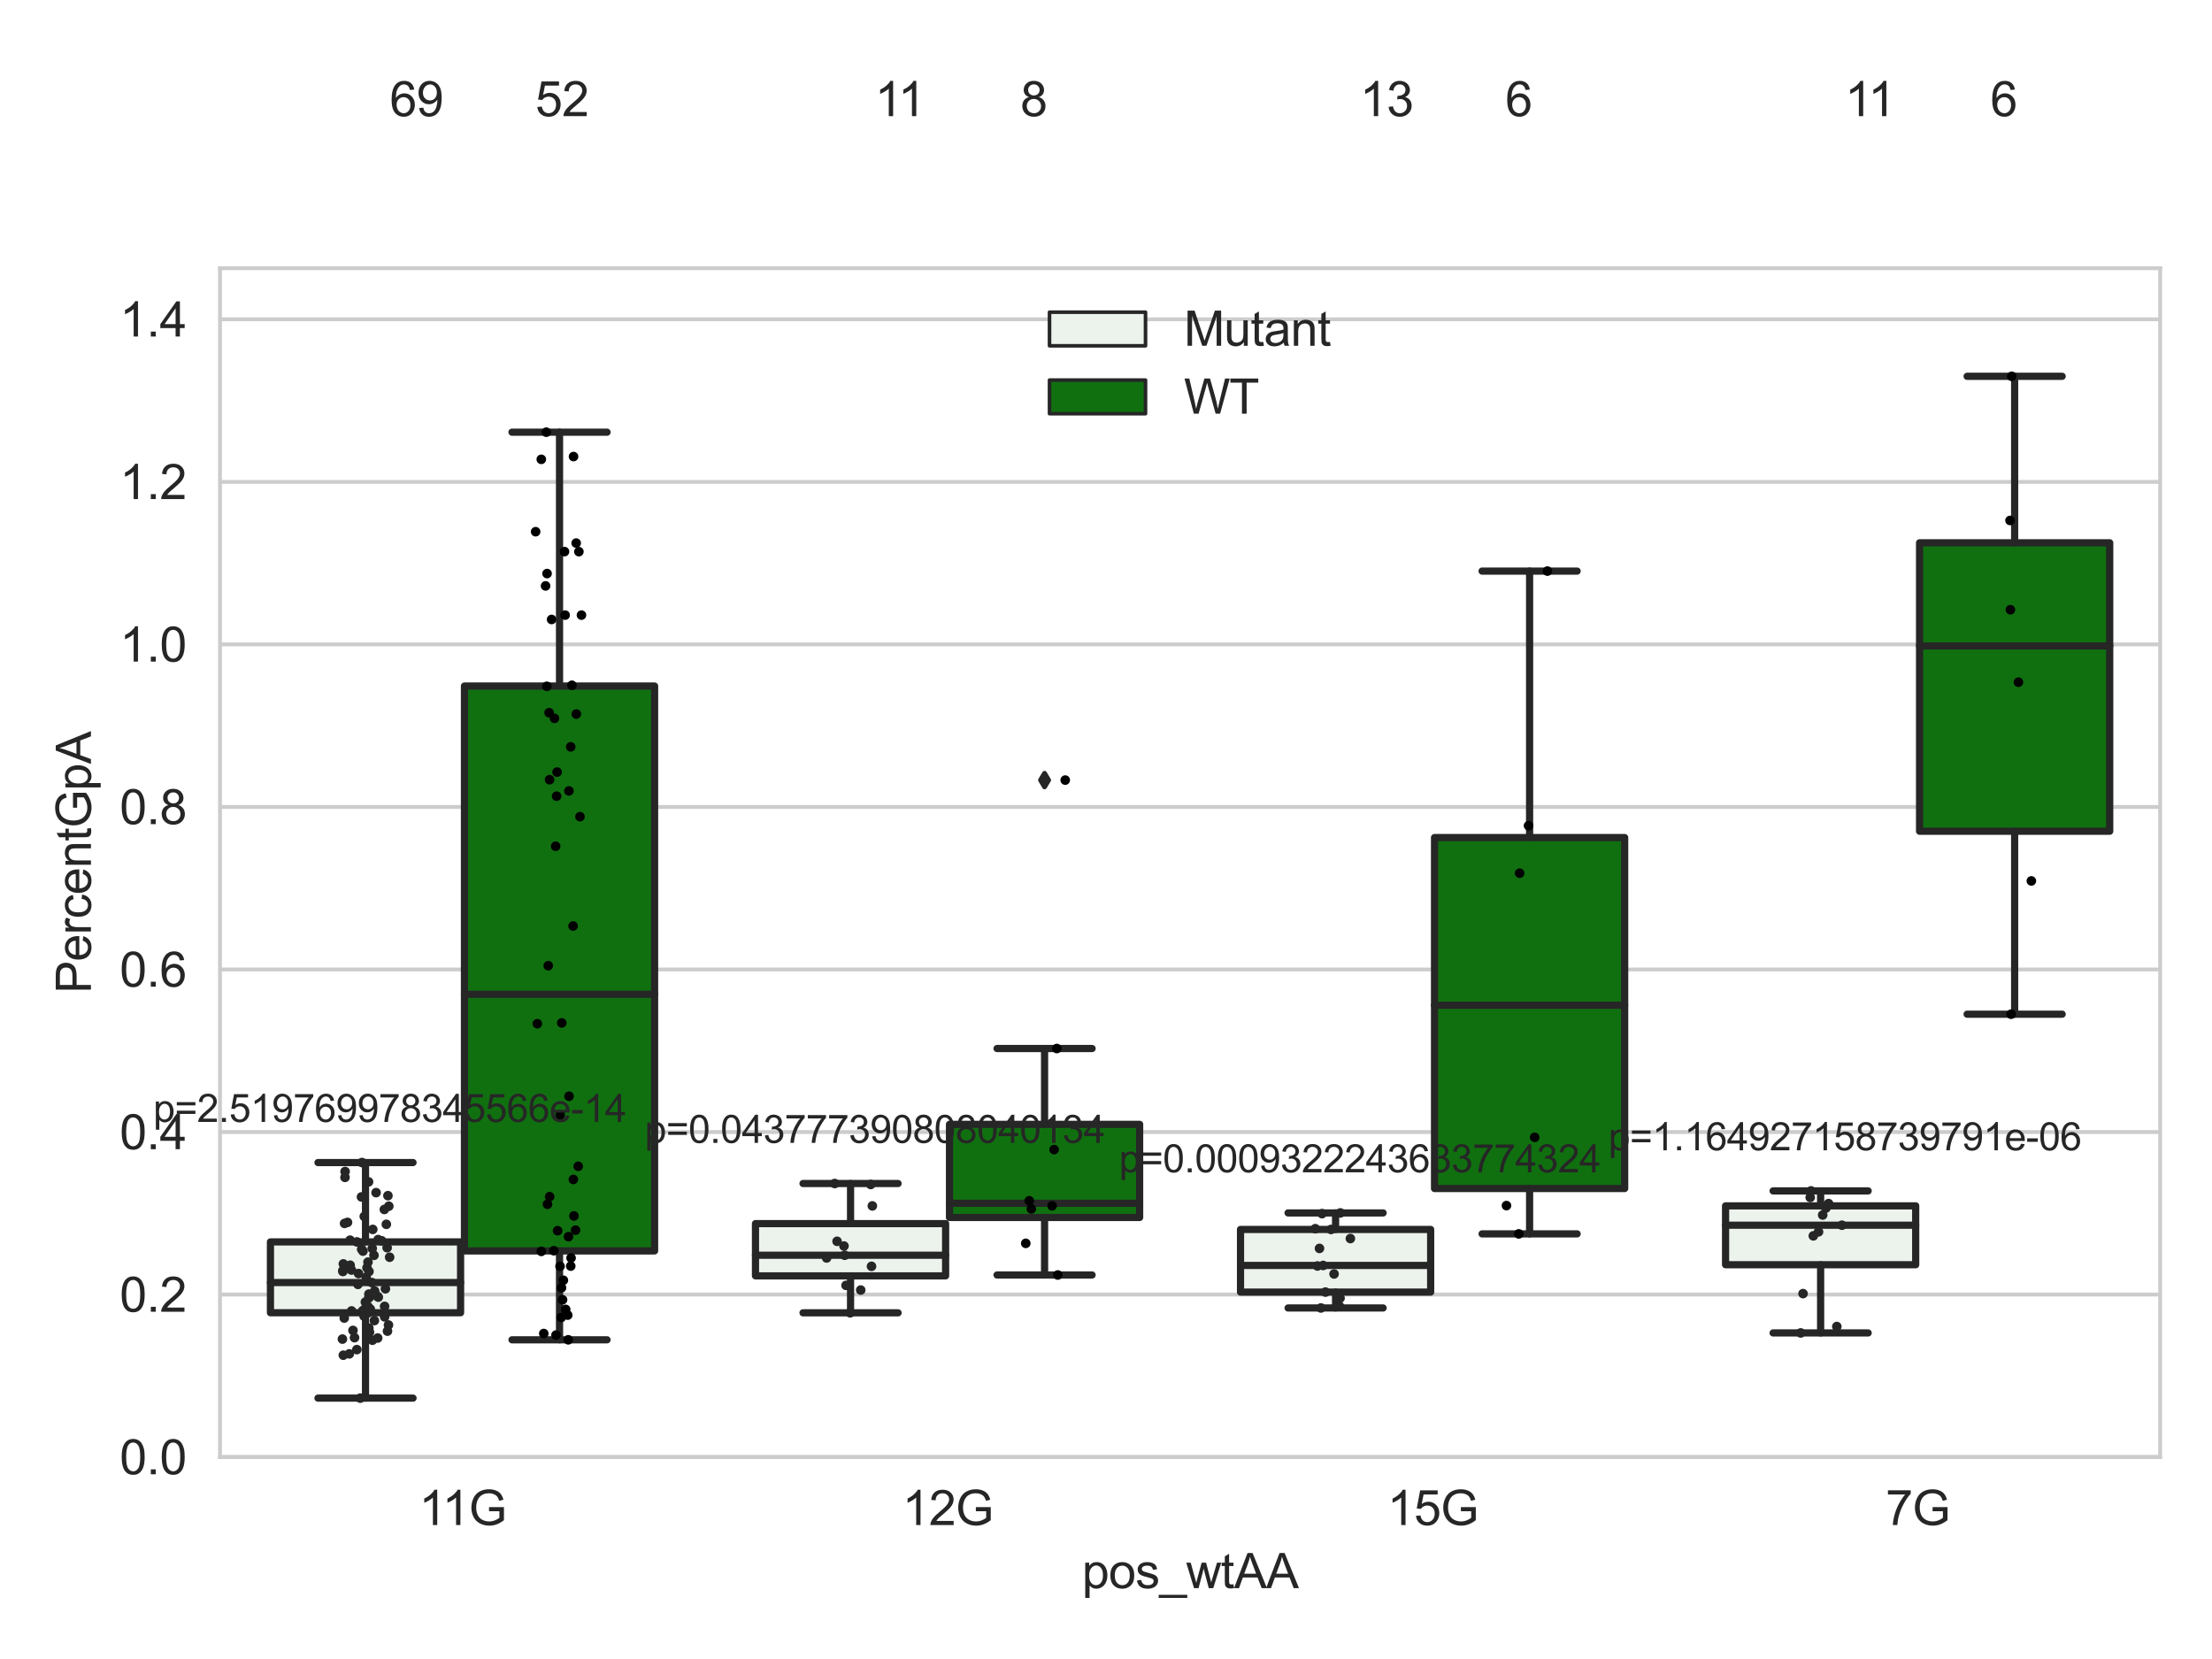 <?xml version="1.0" encoding="utf-8" standalone="no"?>
<!DOCTYPE svg PUBLIC "-//W3C//DTD SVG 1.1//EN"
  "http://www.w3.org/Graphics/SVG/1.1/DTD/svg11.dtd">
<svg xmlns:xlink="http://www.w3.org/1999/xlink" width="460.8pt" height="345.6pt" viewBox="0 0 460.8 345.6" xmlns="http://www.w3.org/2000/svg" version="1.1">
 <defs>
  <style type="text/css">*{stroke-linejoin: round; stroke-linecap: butt}</style>
 </defs>
 <g id="figure_1">
  <g id="patch_1">
   <path d="M 0 345.6 
L 460.8 345.6 
L 460.8 0 
L 0 0 
z
" style="fill: #ffffff"/>
  </g>
  <g id="axes_1">
   <g id="patch_2">
    <path d="M 45.83 303.539 
L 450 303.539 
L 450 55.877 
L 45.83 55.877 
z
" style="fill: #ffffff"/>
   </g>
   <g id="matplotlib.axis_1">
    <g id="xtick_1">
     <g id="text_1">
      <!-- 11G -->
      <g style="fill: #262626" transform="translate(87.27 317.697)scale(0.1 -0.1)">
       <defs>
        <path id="ArialMT-31" d="M 2384 0 
L 1822 0 
L 1822 3584 
Q 1619 3391 1289 3197 
Q 959 3003 697 2906 
L 697 3450 
Q 1169 3672 1522 3987 
Q 1875 4303 2022 4600 
L 2384 4600 
L 2384 0 
z
" transform="scale(0.016)"/>
        <path id="ArialMT-47" d="M 2638 1797 
L 2638 2334 
L 4578 2338 
L 4578 638 
Q 4131 281 3656 101 
Q 3181 -78 2681 -78 
Q 2006 -78 1454 211 
Q 903 500 622 1047 
Q 341 1594 341 2269 
Q 341 2938 620 3517 
Q 900 4097 1425 4378 
Q 1950 4659 2634 4659 
Q 3131 4659 3532 4498 
Q 3934 4338 4162 4050 
Q 4391 3763 4509 3300 
L 3963 3150 
Q 3859 3500 3706 3700 
Q 3553 3900 3268 4020 
Q 2984 4141 2638 4141 
Q 2222 4141 1919 4014 
Q 1616 3888 1430 3681 
Q 1244 3475 1141 3228 
Q 966 2803 966 2306 
Q 966 1694 1177 1281 
Q 1388 869 1791 669 
Q 2194 469 2647 469 
Q 3041 469 3416 620 
Q 3791 772 3984 944 
L 3984 1797 
L 2638 1797 
z
" transform="scale(0.016)"/>
       </defs>
       <use xlink:href="#ArialMT-31"/>
       <use xlink:href="#ArialMT-31" x="48.24"/>
       <use xlink:href="#ArialMT-47" x="103.855"/>
      </g>
     </g>
    </g>
    <g id="xtick_2">
     <g id="text_2">
      <!-- 12G -->
      <g style="fill: #262626" transform="translate(187.944 317.697)scale(0.1 -0.1)">
       <defs>
        <path id="ArialMT-32" d="M 3222 541 
L 3222 0 
L 194 0 
Q 188 203 259 391 
Q 375 700 629 1000 
Q 884 1300 1366 1694 
Q 2113 2306 2375 2664 
Q 2638 3022 2638 3341 
Q 2638 3675 2398 3904 
Q 2159 4134 1775 4134 
Q 1369 4134 1125 3890 
Q 881 3647 878 3216 
L 300 3275 
Q 359 3922 746 4261 
Q 1134 4600 1788 4600 
Q 2447 4600 2831 4234 
Q 3216 3869 3216 3328 
Q 3216 3053 3103 2787 
Q 2991 2522 2730 2228 
Q 2469 1934 1863 1422 
Q 1356 997 1212 845 
Q 1069 694 975 541 
L 3222 541 
z
" transform="scale(0.016)"/>
       </defs>
       <use xlink:href="#ArialMT-31"/>
       <use xlink:href="#ArialMT-32" x="55.615"/>
       <use xlink:href="#ArialMT-47" x="111.23"/>
      </g>
     </g>
    </g>
    <g id="xtick_3">
     <g id="text_3">
      <!-- 15G -->
      <g style="fill: #262626" transform="translate(288.986 317.697)scale(0.1 -0.1)">
       <defs>
        <path id="ArialMT-35" d="M 266 1200 
L 856 1250 
Q 922 819 1161 601 
Q 1400 384 1738 384 
Q 2144 384 2425 690 
Q 2706 997 2706 1503 
Q 2706 1984 2436 2262 
Q 2166 2541 1728 2541 
Q 1456 2541 1237 2417 
Q 1019 2294 894 2097 
L 366 2166 
L 809 4519 
L 3088 4519 
L 3088 3981 
L 1259 3981 
L 1013 2750 
Q 1425 3038 1878 3038 
Q 2478 3038 2890 2622 
Q 3303 2206 3303 1553 
Q 3303 931 2941 478 
Q 2500 -78 1738 -78 
Q 1113 -78 717 272 
Q 322 622 266 1200 
z
" transform="scale(0.016)"/>
       </defs>
       <use xlink:href="#ArialMT-31"/>
       <use xlink:href="#ArialMT-35" x="55.615"/>
       <use xlink:href="#ArialMT-47" x="111.23"/>
      </g>
     </g>
    </g>
    <g id="xtick_4">
     <g id="text_4">
      <!-- 7G -->
      <g style="fill: #262626" transform="translate(392.809 317.697)scale(0.1 -0.1)">
       <defs>
        <path id="ArialMT-37" d="M 303 3981 
L 303 4522 
L 3269 4522 
L 3269 4084 
Q 2831 3619 2401 2847 
Q 1972 2075 1738 1259 
Q 1569 684 1522 0 
L 944 0 
Q 953 541 1156 1306 
Q 1359 2072 1739 2783 
Q 2119 3494 2547 3981 
L 303 3981 
z
" transform="scale(0.016)"/>
       </defs>
       <use xlink:href="#ArialMT-37"/>
       <use xlink:href="#ArialMT-47" x="55.615"/>
      </g>
     </g>
    </g>
    <g id="text_5">
     <!-- pos_wtAA -->
     <g style="fill: #262626" transform="translate(225.403 330.842)scale(0.1 -0.1)">
      <defs>
       <path id="ArialMT-70" d="M 422 -1272 
L 422 3319 
L 934 3319 
L 934 2888 
Q 1116 3141 1344 3267 
Q 1572 3394 1897 3394 
Q 2322 3394 2647 3175 
Q 2972 2956 3137 2557 
Q 3303 2159 3303 1684 
Q 3303 1175 3120 767 
Q 2938 359 2589 142 
Q 2241 -75 1856 -75 
Q 1575 -75 1351 44 
Q 1128 163 984 344 
L 984 -1272 
L 422 -1272 
z
M 931 1641 
Q 931 1000 1190 694 
Q 1450 388 1819 388 
Q 2194 388 2461 705 
Q 2728 1022 2728 1688 
Q 2728 2322 2467 2637 
Q 2206 2953 1844 2953 
Q 1484 2953 1207 2617 
Q 931 2281 931 1641 
z
" transform="scale(0.016)"/>
       <path id="ArialMT-6f" d="M 213 1659 
Q 213 2581 725 3025 
Q 1153 3394 1769 3394 
Q 2453 3394 2887 2945 
Q 3322 2497 3322 1706 
Q 3322 1066 3130 698 
Q 2938 331 2570 128 
Q 2203 -75 1769 -75 
Q 1072 -75 642 372 
Q 213 819 213 1659 
z
M 791 1659 
Q 791 1022 1069 705 
Q 1347 388 1769 388 
Q 2188 388 2466 706 
Q 2744 1025 2744 1678 
Q 2744 2294 2464 2611 
Q 2184 2928 1769 2928 
Q 1347 2928 1069 2612 
Q 791 2297 791 1659 
z
" transform="scale(0.016)"/>
       <path id="ArialMT-73" d="M 197 991 
L 753 1078 
Q 800 744 1014 566 
Q 1228 388 1613 388 
Q 2000 388 2187 545 
Q 2375 703 2375 916 
Q 2375 1106 2209 1216 
Q 2094 1291 1634 1406 
Q 1016 1563 777 1677 
Q 538 1791 414 1992 
Q 291 2194 291 2438 
Q 291 2659 392 2848 
Q 494 3038 669 3163 
Q 800 3259 1026 3326 
Q 1253 3394 1513 3394 
Q 1903 3394 2198 3281 
Q 2494 3169 2634 2976 
Q 2775 2784 2828 2463 
L 2278 2388 
Q 2241 2644 2061 2787 
Q 1881 2931 1553 2931 
Q 1166 2931 1000 2803 
Q 834 2675 834 2503 
Q 834 2394 903 2306 
Q 972 2216 1119 2156 
Q 1203 2125 1616 2013 
Q 2213 1853 2448 1751 
Q 2684 1650 2818 1456 
Q 2953 1263 2953 975 
Q 2953 694 2789 445 
Q 2625 197 2315 61 
Q 2006 -75 1616 -75 
Q 969 -75 630 194 
Q 291 463 197 991 
z
" transform="scale(0.016)"/>
       <path id="ArialMT-5f" d="M -97 -1272 
L -97 -866 
L 3631 -866 
L 3631 -1272 
L -97 -1272 
z
" transform="scale(0.016)"/>
       <path id="ArialMT-77" d="M 1034 0 
L 19 3319 
L 600 3319 
L 1128 1403 
L 1325 691 
Q 1338 744 1497 1375 
L 2025 3319 
L 2603 3319 
L 3100 1394 
L 3266 759 
L 3456 1400 
L 4025 3319 
L 4572 3319 
L 3534 0 
L 2950 0 
L 2422 1988 
L 2294 2553 
L 1622 0 
L 1034 0 
z
" transform="scale(0.016)"/>
       <path id="ArialMT-74" d="M 1650 503 
L 1731 6 
Q 1494 -44 1306 -44 
Q 1000 -44 831 53 
Q 663 150 594 308 
Q 525 466 525 972 
L 525 2881 
L 113 2881 
L 113 3319 
L 525 3319 
L 525 4141 
L 1084 4478 
L 1084 3319 
L 1650 3319 
L 1650 2881 
L 1084 2881 
L 1084 941 
Q 1084 700 1114 631 
Q 1144 563 1211 522 
Q 1278 481 1403 481 
Q 1497 481 1650 503 
z
" transform="scale(0.016)"/>
       <path id="ArialMT-41" d="M -9 0 
L 1750 4581 
L 2403 4581 
L 4278 0 
L 3588 0 
L 3053 1388 
L 1138 1388 
L 634 0 
L -9 0 
z
M 1313 1881 
L 2866 1881 
L 2388 3150 
Q 2169 3728 2063 4100 
Q 1975 3659 1816 3225 
L 1313 1881 
z
" transform="scale(0.016)"/>
      </defs>
      <use xlink:href="#ArialMT-70"/>
      <use xlink:href="#ArialMT-6f" x="55.615"/>
      <use xlink:href="#ArialMT-73" x="111.23"/>
      <use xlink:href="#ArialMT-5f" x="161.23"/>
      <use xlink:href="#ArialMT-77" x="216.846"/>
      <use xlink:href="#ArialMT-74" x="289.062"/>
      <use xlink:href="#ArialMT-41" x="316.846"/>
      <use xlink:href="#ArialMT-41" x="383.545"/>
     </g>
    </g>
   </g>
   <g id="matplotlib.axis_2">
    <g id="ytick_1">
     <g id="line2d_1">
      <path d="M 45.83 303.539 
L 450 303.539 
" clip-path="url(#p58b2f04eb8)" style="fill: none; stroke: #cccccc; stroke-width: 0.8; stroke-linecap: round"/>
     </g>
     <g id="text_6">
      <!-- 0.0 -->
      <g style="fill: #262626" transform="translate(24.93 307.118)scale(0.1 -0.1)">
       <defs>
        <path id="ArialMT-30" d="M 266 2259 
Q 266 3072 433 3567 
Q 600 4063 929 4331 
Q 1259 4600 1759 4600 
Q 2128 4600 2406 4451 
Q 2684 4303 2865 4023 
Q 3047 3744 3150 3342 
Q 3253 2941 3253 2259 
Q 3253 1453 3087 958 
Q 2922 463 2592 192 
Q 2263 -78 1759 -78 
Q 1097 -78 719 397 
Q 266 969 266 2259 
z
M 844 2259 
Q 844 1131 1108 757 
Q 1372 384 1759 384 
Q 2147 384 2411 759 
Q 2675 1134 2675 2259 
Q 2675 3391 2411 3762 
Q 2147 4134 1753 4134 
Q 1366 4134 1134 3806 
Q 844 3388 844 2259 
z
" transform="scale(0.016)"/>
        <path id="ArialMT-2e" d="M 581 0 
L 581 641 
L 1222 641 
L 1222 0 
L 581 0 
z
" transform="scale(0.016)"/>
       </defs>
       <use xlink:href="#ArialMT-30"/>
       <use xlink:href="#ArialMT-2e" x="55.615"/>
       <use xlink:href="#ArialMT-30" x="83.398"/>
      </g>
     </g>
    </g>
    <g id="ytick_2">
     <g id="line2d_2">
      <path d="M 45.83 269.68 
L 450 269.68 
" clip-path="url(#p58b2f04eb8)" style="fill: none; stroke: #cccccc; stroke-width: 0.8; stroke-linecap: round"/>
     </g>
     <g id="text_7">
      <!-- 0.2 -->
      <g style="fill: #262626" transform="translate(24.93 273.259)scale(0.1 -0.1)">
       <use xlink:href="#ArialMT-30"/>
       <use xlink:href="#ArialMT-2e" x="55.615"/>
       <use xlink:href="#ArialMT-32" x="83.398"/>
      </g>
     </g>
    </g>
    <g id="ytick_3">
     <g id="line2d_3">
      <path d="M 45.83 235.82 
L 450 235.82 
" clip-path="url(#p58b2f04eb8)" style="fill: none; stroke: #cccccc; stroke-width: 0.8; stroke-linecap: round"/>
     </g>
     <g id="text_8">
      <!-- 0.4 -->
      <g style="fill: #262626" transform="translate(24.93 239.399)scale(0.1 -0.1)">
       <defs>
        <path id="ArialMT-34" d="M 2069 0 
L 2069 1097 
L 81 1097 
L 81 1613 
L 2172 4581 
L 2631 4581 
L 2631 1613 
L 3250 1613 
L 3250 1097 
L 2631 1097 
L 2631 0 
L 2069 0 
z
M 2069 1613 
L 2069 3678 
L 634 1613 
L 2069 1613 
z
" transform="scale(0.016)"/>
       </defs>
       <use xlink:href="#ArialMT-30"/>
       <use xlink:href="#ArialMT-2e" x="55.615"/>
       <use xlink:href="#ArialMT-34" x="83.398"/>
      </g>
     </g>
    </g>
    <g id="ytick_4">
     <g id="line2d_4">
      <path d="M 45.83 201.961 
L 450 201.961 
" clip-path="url(#p58b2f04eb8)" style="fill: none; stroke: #cccccc; stroke-width: 0.8; stroke-linecap: round"/>
     </g>
     <g id="text_9">
      <!-- 0.6 -->
      <g style="fill: #262626" transform="translate(24.93 205.54)scale(0.1 -0.1)">
       <defs>
        <path id="ArialMT-36" d="M 3184 3459 
L 2625 3416 
Q 2550 3747 2413 3897 
Q 2184 4138 1850 4138 
Q 1581 4138 1378 3988 
Q 1113 3794 959 3422 
Q 806 3050 800 2363 
Q 1003 2672 1297 2822 
Q 1591 2972 1913 2972 
Q 2475 2972 2870 2558 
Q 3266 2144 3266 1488 
Q 3266 1056 3080 686 
Q 2894 316 2569 119 
Q 2244 -78 1831 -78 
Q 1128 -78 684 439 
Q 241 956 241 2144 
Q 241 3472 731 4075 
Q 1159 4600 1884 4600 
Q 2425 4600 2770 4297 
Q 3116 3994 3184 3459 
z
M 888 1484 
Q 888 1194 1011 928 
Q 1134 663 1356 523 
Q 1578 384 1822 384 
Q 2178 384 2434 671 
Q 2691 959 2691 1453 
Q 2691 1928 2437 2201 
Q 2184 2475 1800 2475 
Q 1419 2475 1153 2201 
Q 888 1928 888 1484 
z
" transform="scale(0.016)"/>
       </defs>
       <use xlink:href="#ArialMT-30"/>
       <use xlink:href="#ArialMT-2e" x="55.615"/>
       <use xlink:href="#ArialMT-36" x="83.398"/>
      </g>
     </g>
    </g>
    <g id="ytick_5">
     <g id="line2d_5">
      <path d="M 45.83 168.102 
L 450 168.102 
" clip-path="url(#p58b2f04eb8)" style="fill: none; stroke: #cccccc; stroke-width: 0.8; stroke-linecap: round"/>
     </g>
     <g id="text_10">
      <!-- 0.8 -->
      <g style="fill: #262626" transform="translate(24.93 171.681)scale(0.1 -0.1)">
       <defs>
        <path id="ArialMT-38" d="M 1131 2484 
Q 781 2613 612 2850 
Q 444 3088 444 3419 
Q 444 3919 803 4259 
Q 1163 4600 1759 4600 
Q 2359 4600 2725 4251 
Q 3091 3903 3091 3403 
Q 3091 3084 2923 2848 
Q 2756 2613 2416 2484 
Q 2838 2347 3058 2040 
Q 3278 1734 3278 1309 
Q 3278 722 2862 322 
Q 2447 -78 1769 -78 
Q 1091 -78 675 323 
Q 259 725 259 1325 
Q 259 1772 486 2073 
Q 713 2375 1131 2484 
z
M 1019 3438 
Q 1019 3113 1228 2906 
Q 1438 2700 1772 2700 
Q 2097 2700 2305 2904 
Q 2513 3109 2513 3406 
Q 2513 3716 2298 3927 
Q 2084 4138 1766 4138 
Q 1444 4138 1231 3931 
Q 1019 3725 1019 3438 
z
M 838 1322 
Q 838 1081 952 856 
Q 1066 631 1291 507 
Q 1516 384 1775 384 
Q 2178 384 2440 643 
Q 2703 903 2703 1303 
Q 2703 1709 2433 1975 
Q 2163 2241 1756 2241 
Q 1359 2241 1098 1978 
Q 838 1716 838 1322 
z
" transform="scale(0.016)"/>
       </defs>
       <use xlink:href="#ArialMT-30"/>
       <use xlink:href="#ArialMT-2e" x="55.615"/>
       <use xlink:href="#ArialMT-38" x="83.398"/>
      </g>
     </g>
    </g>
    <g id="ytick_6">
     <g id="line2d_6">
      <path d="M 45.83 134.243 
L 450 134.243 
" clip-path="url(#p58b2f04eb8)" style="fill: none; stroke: #cccccc; stroke-width: 0.8; stroke-linecap: round"/>
     </g>
     <g id="text_11">
      <!-- 1.0 -->
      <g style="fill: #262626" transform="translate(24.93 137.822)scale(0.1 -0.1)">
       <use xlink:href="#ArialMT-31"/>
       <use xlink:href="#ArialMT-2e" x="55.615"/>
       <use xlink:href="#ArialMT-30" x="83.398"/>
      </g>
     </g>
    </g>
    <g id="ytick_7">
     <g id="line2d_7">
      <path d="M 45.83 100.384 
L 450 100.384 
" clip-path="url(#p58b2f04eb8)" style="fill: none; stroke: #cccccc; stroke-width: 0.8; stroke-linecap: round"/>
     </g>
     <g id="text_12">
      <!-- 1.2 -->
      <g style="fill: #262626" transform="translate(24.93 103.963)scale(0.1 -0.1)">
       <use xlink:href="#ArialMT-31"/>
       <use xlink:href="#ArialMT-2e" x="55.615"/>
       <use xlink:href="#ArialMT-32" x="83.398"/>
      </g>
     </g>
    </g>
    <g id="ytick_8">
     <g id="line2d_8">
      <path d="M 45.83 66.525 
L 450 66.525 
" clip-path="url(#p58b2f04eb8)" style="fill: none; stroke: #cccccc; stroke-width: 0.8; stroke-linecap: round"/>
     </g>
     <g id="text_13">
      <!-- 1.4 -->
      <g style="fill: #262626" transform="translate(24.93 70.104)scale(0.1 -0.1)">
       <use xlink:href="#ArialMT-31"/>
       <use xlink:href="#ArialMT-2e" x="55.615"/>
       <use xlink:href="#ArialMT-34" x="83.398"/>
      </g>
     </g>
    </g>
    <g id="text_14">
     <!-- PercentGpA -->
     <g style="fill: #262626" transform="translate(18.942 206.943)rotate(-90)scale(0.1 -0.1)">
      <defs>
       <path id="ArialMT-50" d="M 494 0 
L 494 4581 
L 2222 4581 
Q 2678 4581 2919 4538 
Q 3256 4481 3484 4323 
Q 3713 4166 3852 3881 
Q 3991 3597 3991 3256 
Q 3991 2672 3619 2267 
Q 3247 1863 2275 1863 
L 1100 1863 
L 1100 0 
L 494 0 
z
M 1100 2403 
L 2284 2403 
Q 2872 2403 3119 2622 
Q 3366 2841 3366 3238 
Q 3366 3525 3220 3729 
Q 3075 3934 2838 4000 
Q 2684 4041 2272 4041 
L 1100 4041 
L 1100 2403 
z
" transform="scale(0.016)"/>
       <path id="ArialMT-65" d="M 2694 1069 
L 3275 997 
Q 3138 488 2766 206 
Q 2394 -75 1816 -75 
Q 1088 -75 661 373 
Q 234 822 234 1631 
Q 234 2469 665 2931 
Q 1097 3394 1784 3394 
Q 2450 3394 2872 2941 
Q 3294 2488 3294 1666 
Q 3294 1616 3291 1516 
L 816 1516 
Q 847 969 1125 678 
Q 1403 388 1819 388 
Q 2128 388 2347 550 
Q 2566 713 2694 1069 
z
M 847 1978 
L 2700 1978 
Q 2663 2397 2488 2606 
Q 2219 2931 1791 2931 
Q 1403 2931 1139 2672 
Q 875 2413 847 1978 
z
" transform="scale(0.016)"/>
       <path id="ArialMT-72" d="M 416 0 
L 416 3319 
L 922 3319 
L 922 2816 
Q 1116 3169 1280 3281 
Q 1444 3394 1641 3394 
Q 1925 3394 2219 3213 
L 2025 2691 
Q 1819 2813 1613 2813 
Q 1428 2813 1281 2702 
Q 1134 2591 1072 2394 
Q 978 2094 978 1738 
L 978 0 
L 416 0 
z
" transform="scale(0.016)"/>
       <path id="ArialMT-63" d="M 2588 1216 
L 3141 1144 
Q 3050 572 2676 248 
Q 2303 -75 1759 -75 
Q 1078 -75 664 370 
Q 250 816 250 1647 
Q 250 2184 428 2587 
Q 606 2991 970 3192 
Q 1334 3394 1763 3394 
Q 2303 3394 2647 3120 
Q 2991 2847 3088 2344 
L 2541 2259 
Q 2463 2594 2264 2762 
Q 2066 2931 1784 2931 
Q 1359 2931 1093 2626 
Q 828 2322 828 1663 
Q 828 994 1084 691 
Q 1341 388 1753 388 
Q 2084 388 2306 591 
Q 2528 794 2588 1216 
z
" transform="scale(0.016)"/>
       <path id="ArialMT-6e" d="M 422 0 
L 422 3319 
L 928 3319 
L 928 2847 
Q 1294 3394 1984 3394 
Q 2284 3394 2536 3286 
Q 2788 3178 2913 3003 
Q 3038 2828 3088 2588 
Q 3119 2431 3119 2041 
L 3119 0 
L 2556 0 
L 2556 2019 
Q 2556 2363 2490 2533 
Q 2425 2703 2258 2804 
Q 2091 2906 1866 2906 
Q 1506 2906 1245 2678 
Q 984 2450 984 1813 
L 984 0 
L 422 0 
z
" transform="scale(0.016)"/>
      </defs>
      <use xlink:href="#ArialMT-50"/>
      <use xlink:href="#ArialMT-65" x="66.699"/>
      <use xlink:href="#ArialMT-72" x="122.314"/>
      <use xlink:href="#ArialMT-63" x="155.615"/>
      <use xlink:href="#ArialMT-65" x="205.615"/>
      <use xlink:href="#ArialMT-6e" x="261.23"/>
      <use xlink:href="#ArialMT-74" x="316.846"/>
      <use xlink:href="#ArialMT-47" x="344.629"/>
      <use xlink:href="#ArialMT-70" x="422.412"/>
      <use xlink:href="#ArialMT-41" x="478.027"/>
     </g>
    </g>
   </g>
   <g id="patch_3">
    <path d="M 56.338 273.469 
L 95.947 273.469 
L 95.947 258.713 
L 56.338 258.713 
L 56.338 273.469 
z
" clip-path="url(#p58b2f04eb8)" style="fill: #ecf2ec; stroke: #262626; stroke-width: 1.5; stroke-linejoin: miter"/>
   </g>
   <g id="patch_4">
    <path d="M 96.755 260.585 
L 136.364 260.585 
L 136.364 142.915 
L 96.755 142.915 
L 96.755 260.585 
z
" clip-path="url(#p58b2f04eb8)" style="fill: #107010; stroke: #262626; stroke-width: 1.5; stroke-linejoin: miter"/>
   </g>
   <g id="patch_5">
    <path d="M 157.381 265.785 
L 196.99 265.785 
L 196.99 254.9 
L 157.381 254.9 
L 157.381 265.785 
z
" clip-path="url(#p58b2f04eb8)" style="fill: #ecf2ec; stroke: #262626; stroke-width: 1.5; stroke-linejoin: miter"/>
   </g>
   <g id="patch_6">
    <path d="M 197.798 253.628 
L 237.407 253.628 
L 237.407 234.217 
L 197.798 234.217 
L 197.798 253.628 
z
" clip-path="url(#p58b2f04eb8)" style="fill: #107010; stroke: #262626; stroke-width: 1.5; stroke-linejoin: miter"/>
   </g>
   <g id="patch_7">
    <path d="M 258.423 269.165 
L 298.032 269.165 
L 298.032 256.117 
L 258.423 256.117 
L 258.423 269.165 
z
" clip-path="url(#p58b2f04eb8)" style="fill: #ecf2ec; stroke: #262626; stroke-width: 1.5; stroke-linejoin: miter"/>
   </g>
   <g id="patch_8">
    <path d="M 298.84 247.591 
L 338.449 247.591 
L 338.449 174.477 
L 298.84 174.477 
L 298.84 247.591 
z
" clip-path="url(#p58b2f04eb8)" style="fill: #107010; stroke: #262626; stroke-width: 1.5; stroke-linejoin: miter"/>
   </g>
   <g id="patch_9">
    <path d="M 359.466 263.468 
L 399.075 263.468 
L 399.075 251.199 
L 359.466 251.199 
L 359.466 263.468 
z
" clip-path="url(#p58b2f04eb8)" style="fill: #ecf2ec; stroke: #262626; stroke-width: 1.5; stroke-linejoin: miter"/>
   </g>
   <g id="patch_10">
    <path d="M 399.883 173.163 
L 439.492 173.163 
L 439.492 113.07 
L 399.883 113.07 
L 399.883 173.163 
z
" clip-path="url(#p58b2f04eb8)" style="fill: #107010; stroke: #262626; stroke-width: 1.5; stroke-linejoin: miter"/>
   </g>
   <g id="patch_11">
    <path d="M 96.351 303.539 
L 96.351 303.539 
L 96.351 303.539 
L 96.351 303.539 
z
" clip-path="url(#p58b2f04eb8)" style="fill: #ecf2ec; stroke: #262626; stroke-width: 0.75; stroke-linejoin: miter"/>
   </g>
   <g id="patch_12">
    <path d="M 96.351 303.539 
L 96.351 303.539 
L 96.351 303.539 
L 96.351 303.539 
z
" clip-path="url(#p58b2f04eb8)" style="fill: #107010; stroke: #262626; stroke-width: 0.75; stroke-linejoin: miter"/>
   </g>
   <g id="PathCollection_1"/>
   <g id="PathCollection_2"/>
   <g id="line2d_9">
    <path d="M 76.143 273.469 
L 76.143 291.255 
" clip-path="url(#p58b2f04eb8)" style="fill: none; stroke: #262626; stroke-width: 1.5; stroke-linecap: round"/>
   </g>
   <g id="line2d_10">
    <path d="M 76.143 258.713 
L 76.143 242.182 
" clip-path="url(#p58b2f04eb8)" style="fill: none; stroke: #262626; stroke-width: 1.5; stroke-linecap: round"/>
   </g>
   <g id="line2d_11">
    <path d="M 66.241 291.255 
L 86.045 291.255 
" clip-path="url(#p58b2f04eb8)" style="fill: none; stroke: #262626; stroke-width: 1.5; stroke-linecap: round"/>
   </g>
   <g id="line2d_12">
    <path d="M 66.241 242.182 
L 86.045 242.182 
" clip-path="url(#p58b2f04eb8)" style="fill: none; stroke: #262626; stroke-width: 1.5; stroke-linecap: round"/>
   </g>
   <g id="line2d_13"/>
   <g id="line2d_14">
    <path d="M 116.56 260.585 
L 116.56 279.105 
" clip-path="url(#p58b2f04eb8)" style="fill: none; stroke: #262626; stroke-width: 1.5; stroke-linecap: round"/>
   </g>
   <g id="line2d_15">
    <path d="M 116.56 142.915 
L 116.56 90.034 
" clip-path="url(#p58b2f04eb8)" style="fill: none; stroke: #262626; stroke-width: 1.5; stroke-linecap: round"/>
   </g>
   <g id="line2d_16">
    <path d="M 106.658 279.105 
L 126.462 279.105 
" clip-path="url(#p58b2f04eb8)" style="fill: none; stroke: #262626; stroke-width: 1.5; stroke-linecap: round"/>
   </g>
   <g id="line2d_17">
    <path d="M 106.658 90.034 
L 126.462 90.034 
" clip-path="url(#p58b2f04eb8)" style="fill: none; stroke: #262626; stroke-width: 1.5; stroke-linecap: round"/>
   </g>
   <g id="line2d_18"/>
   <g id="line2d_19">
    <path d="M 177.185 265.785 
L 177.185 273.486 
" clip-path="url(#p58b2f04eb8)" style="fill: none; stroke: #262626; stroke-width: 1.5; stroke-linecap: round"/>
   </g>
   <g id="line2d_20">
    <path d="M 177.185 254.9 
L 177.185 246.548 
" clip-path="url(#p58b2f04eb8)" style="fill: none; stroke: #262626; stroke-width: 1.5; stroke-linecap: round"/>
   </g>
   <g id="line2d_21">
    <path d="M 167.283 273.486 
L 187.087 273.486 
" clip-path="url(#p58b2f04eb8)" style="fill: none; stroke: #262626; stroke-width: 1.5; stroke-linecap: round"/>
   </g>
   <g id="line2d_22">
    <path d="M 167.283 246.548 
L 187.087 246.548 
" clip-path="url(#p58b2f04eb8)" style="fill: none; stroke: #262626; stroke-width: 1.5; stroke-linecap: round"/>
   </g>
   <g id="line2d_23"/>
   <g id="line2d_24">
    <path d="M 217.602 253.628 
L 217.602 265.605 
" clip-path="url(#p58b2f04eb8)" style="fill: none; stroke: #262626; stroke-width: 1.5; stroke-linecap: round"/>
   </g>
   <g id="line2d_25">
    <path d="M 217.602 234.217 
L 217.602 218.426 
" clip-path="url(#p58b2f04eb8)" style="fill: none; stroke: #262626; stroke-width: 1.5; stroke-linecap: round"/>
   </g>
   <g id="line2d_26">
    <path d="M 207.7 265.605 
L 227.504 265.605 
" clip-path="url(#p58b2f04eb8)" style="fill: none; stroke: #262626; stroke-width: 1.5; stroke-linecap: round"/>
   </g>
   <g id="line2d_27">
    <path d="M 207.7 218.426 
L 227.504 218.426 
" clip-path="url(#p58b2f04eb8)" style="fill: none; stroke: #262626; stroke-width: 1.5; stroke-linecap: round"/>
   </g>
   <g id="line2d_28">
    <defs>
     <path id="m14e170fa25" d="M -0 1.414 
L 0.849 0 
L 0 -1.414 
L -0.849 -0 
z
" style="stroke: #262626; stroke-linejoin: miter"/>
    </defs>
    <g clip-path="url(#p58b2f04eb8)">
     <use xlink:href="#m14e170fa25" x="217.602" y="162.507" style="fill: #262626; stroke: #262626; stroke-linejoin: miter"/>
    </g>
   </g>
   <g id="line2d_29">
    <path d="M 278.228 269.165 
L 278.228 272.475 
" clip-path="url(#p58b2f04eb8)" style="fill: none; stroke: #262626; stroke-width: 1.5; stroke-linecap: round"/>
   </g>
   <g id="line2d_30">
    <path d="M 278.228 256.117 
L 278.228 252.674 
" clip-path="url(#p58b2f04eb8)" style="fill: none; stroke: #262626; stroke-width: 1.5; stroke-linecap: round"/>
   </g>
   <g id="line2d_31">
    <path d="M 268.326 272.475 
L 288.13 272.475 
" clip-path="url(#p58b2f04eb8)" style="fill: none; stroke: #262626; stroke-width: 1.5; stroke-linecap: round"/>
   </g>
   <g id="line2d_32">
    <path d="M 268.326 252.674 
L 288.13 252.674 
" clip-path="url(#p58b2f04eb8)" style="fill: none; stroke: #262626; stroke-width: 1.5; stroke-linecap: round"/>
   </g>
   <g id="line2d_33"/>
   <g id="line2d_34">
    <path d="M 318.645 247.591 
L 318.645 257.039 
" clip-path="url(#p58b2f04eb8)" style="fill: none; stroke: #262626; stroke-width: 1.5; stroke-linecap: round"/>
   </g>
   <g id="line2d_35">
    <path d="M 318.645 174.477 
L 318.645 118.97 
" clip-path="url(#p58b2f04eb8)" style="fill: none; stroke: #262626; stroke-width: 1.5; stroke-linecap: round"/>
   </g>
   <g id="line2d_36">
    <path d="M 308.743 257.039 
L 328.547 257.039 
" clip-path="url(#p58b2f04eb8)" style="fill: none; stroke: #262626; stroke-width: 1.5; stroke-linecap: round"/>
   </g>
   <g id="line2d_37">
    <path d="M 308.743 118.97 
L 328.547 118.97 
" clip-path="url(#p58b2f04eb8)" style="fill: none; stroke: #262626; stroke-width: 1.5; stroke-linecap: round"/>
   </g>
   <g id="line2d_38"/>
   <g id="line2d_39">
    <path d="M 379.27 263.468 
L 379.27 277.676 
" clip-path="url(#p58b2f04eb8)" style="fill: none; stroke: #262626; stroke-width: 1.5; stroke-linecap: round"/>
   </g>
   <g id="line2d_40">
    <path d="M 379.27 251.199 
L 379.27 248.089 
" clip-path="url(#p58b2f04eb8)" style="fill: none; stroke: #262626; stroke-width: 1.5; stroke-linecap: round"/>
   </g>
   <g id="line2d_41">
    <path d="M 369.368 277.676 
L 389.172 277.676 
" clip-path="url(#p58b2f04eb8)" style="fill: none; stroke: #262626; stroke-width: 1.5; stroke-linecap: round"/>
   </g>
   <g id="line2d_42">
    <path d="M 369.368 248.089 
L 389.172 248.089 
" clip-path="url(#p58b2f04eb8)" style="fill: none; stroke: #262626; stroke-width: 1.5; stroke-linecap: round"/>
   </g>
   <g id="line2d_43"/>
   <g id="line2d_44">
    <path d="M 419.687 173.163 
L 419.687 211.277 
" clip-path="url(#p58b2f04eb8)" style="fill: none; stroke: #262626; stroke-width: 1.5; stroke-linecap: round"/>
   </g>
   <g id="line2d_45">
    <path d="M 419.687 113.07 
L 419.687 78.391 
" clip-path="url(#p58b2f04eb8)" style="fill: none; stroke: #262626; stroke-width: 1.5; stroke-linecap: round"/>
   </g>
   <g id="line2d_46">
    <path d="M 409.785 211.277 
L 429.589 211.277 
" clip-path="url(#p58b2f04eb8)" style="fill: none; stroke: #262626; stroke-width: 1.5; stroke-linecap: round"/>
   </g>
   <g id="line2d_47">
    <path d="M 409.785 78.391 
L 429.589 78.391 
" clip-path="url(#p58b2f04eb8)" style="fill: none; stroke: #262626; stroke-width: 1.5; stroke-linecap: round"/>
   </g>
   <g id="line2d_48"/>
   <g id="line2d_49">
    <path d="M 56.338 267.183 
L 95.947 267.183 
" clip-path="url(#p58b2f04eb8)" style="fill: none; stroke: #262626; stroke-width: 1.5; stroke-linecap: round"/>
   </g>
   <g id="line2d_50">
    <path d="M 96.755 207.13 
L 136.364 207.13 
" clip-path="url(#p58b2f04eb8)" style="fill: none; stroke: #262626; stroke-width: 1.5; stroke-linecap: round"/>
   </g>
   <g id="line2d_51">
    <path d="M 157.381 261.493 
L 196.99 261.493 
" clip-path="url(#p58b2f04eb8)" style="fill: none; stroke: #262626; stroke-width: 1.5; stroke-linecap: round"/>
   </g>
   <g id="line2d_52">
    <path d="M 197.798 250.668 
L 237.407 250.668 
" clip-path="url(#p58b2f04eb8)" style="fill: none; stroke: #262626; stroke-width: 1.5; stroke-linecap: round"/>
   </g>
   <g id="line2d_53">
    <path d="M 258.423 263.616 
L 298.032 263.616 
" clip-path="url(#p58b2f04eb8)" style="fill: none; stroke: #262626; stroke-width: 1.5; stroke-linecap: round"/>
   </g>
   <g id="line2d_54">
    <path d="M 298.84 209.414 
L 338.449 209.414 
" clip-path="url(#p58b2f04eb8)" style="fill: none; stroke: #262626; stroke-width: 1.5; stroke-linecap: round"/>
   </g>
   <g id="line2d_55">
    <path d="M 359.466 255.236 
L 399.075 255.236 
" clip-path="url(#p58b2f04eb8)" style="fill: none; stroke: #262626; stroke-width: 1.5; stroke-linecap: round"/>
   </g>
   <g id="line2d_56">
    <path d="M 399.883 134.565 
L 439.492 134.565 
" clip-path="url(#p58b2f04eb8)" style="fill: none; stroke: #262626; stroke-width: 1.5; stroke-linecap: round"/>
   </g>
   <g id="patch_13">
    <path d="M 45.83 303.539 
L 45.83 55.877 
" style="fill: none; stroke: #cccccc; stroke-width: 0.8; stroke-linejoin: miter; stroke-linecap: square"/>
   </g>
   <g id="patch_14">
    <path d="M 450 303.539 
L 450 55.877 
" style="fill: none; stroke: #cccccc; stroke-width: 0.8; stroke-linejoin: miter; stroke-linecap: square"/>
   </g>
   <g id="patch_15">
    <path d="M 45.83 303.539 
L 450 303.539 
" style="fill: none; stroke: #cccccc; stroke-width: 0.8; stroke-linejoin: miter; stroke-linecap: square"/>
   </g>
   <g id="patch_16">
    <path d="M 45.83 55.877 
L 450 55.877 
" style="fill: none; stroke: #cccccc; stroke-width: 0.8; stroke-linejoin: miter; stroke-linecap: square"/>
   </g>
   <g id="PathCollection_3">
    <defs>
     <path id="C0_0_44ba175f99" d="M 0 1 
C 0.265 1 0.52 0.895 0.707 0.707 
C 0.895 0.52 1 0.265 1 -0 
C 1 -0.265 0.895 -0.52 0.707 -0.707 
C 0.52 -0.895 0.265 -1 0 -1 
C -0.265 -1 -0.52 -0.895 -0.707 -0.707 
C -0.895 -0.52 -1 -0.265 -1 0 
C -1 0.265 -0.895 0.52 -0.707 0.707 
C -0.52 0.895 -0.265 1 0 1 
z
"/>
    </defs>
    <g clip-path="url(#p58b2f04eb8)">
     <use xlink:href="#C0_0_44ba175f99" x="76.777" y="246.205" style="fill: #262626"/>
    </g>
    <g clip-path="url(#p58b2f04eb8)">
     <use xlink:href="#C0_0_44ba175f99" x="78.571" y="269.997" style="fill: #262626"/>
    </g>
    <g clip-path="url(#p58b2f04eb8)">
     <use xlink:href="#C0_0_44ba175f99" x="75.341" y="260.241" style="fill: #262626"/>
    </g>
    <g clip-path="url(#p58b2f04eb8)">
     <use xlink:href="#C0_0_44ba175f99" x="76.866" y="270.223" style="fill: #262626"/>
    </g>
    <g clip-path="url(#p58b2f04eb8)">
     <use xlink:href="#C0_0_44ba175f99" x="79.505" y="258.482" style="fill: #262626"/>
    </g>
    <g clip-path="url(#p58b2f04eb8)">
     <use xlink:href="#C0_0_44ba175f99" x="80.12" y="272.14" style="fill: #262626"/>
    </g>
    <g clip-path="url(#p58b2f04eb8)">
     <use xlink:href="#C0_0_44ba175f99" x="71.435" y="264.876" style="fill: #262626"/>
    </g>
    <g clip-path="url(#p58b2f04eb8)">
     <use xlink:href="#C0_0_44ba175f99" x="80.064" y="251.954" style="fill: #262626"/>
    </g>
    <g clip-path="url(#p58b2f04eb8)">
     <use xlink:href="#C0_0_44ba175f99" x="80.482" y="255.049" style="fill: #262626"/>
    </g>
    <g clip-path="url(#p58b2f04eb8)">
     <use xlink:href="#C0_0_44ba175f99" x="78.677" y="278.736" style="fill: #262626"/>
    </g>
    <g clip-path="url(#p58b2f04eb8)">
     <use xlink:href="#C0_0_44ba175f99" x="75.614" y="260.628" style="fill: #262626"/>
    </g>
    <g clip-path="url(#p58b2f04eb8)">
     <use xlink:href="#C0_0_44ba175f99" x="77.587" y="279.19" style="fill: #262626"/>
    </g>
    <g clip-path="url(#p58b2f04eb8)">
     <use xlink:href="#C0_0_44ba175f99" x="76.882" y="270.339" style="fill: #262626"/>
    </g>
    <g clip-path="url(#p58b2f04eb8)">
     <use xlink:href="#C0_0_44ba175f99" x="76.499" y="272.224" style="fill: #262626"/>
    </g>
    <g clip-path="url(#p58b2f04eb8)">
     <use xlink:href="#C0_0_44ba175f99" x="76.714" y="273.469" style="fill: #262626"/>
    </g>
    <g clip-path="url(#p58b2f04eb8)">
     <use xlink:href="#C0_0_44ba175f99" x="80.291" y="268.482" style="fill: #262626"/>
    </g>
    <g clip-path="url(#p58b2f04eb8)">
     <use xlink:href="#C0_0_44ba175f99" x="76.24" y="272.371" style="fill: #262626"/>
    </g>
    <g clip-path="url(#p58b2f04eb8)">
     <use xlink:href="#C0_0_44ba175f99" x="80.127" y="274.325" style="fill: #262626"/>
    </g>
    <g clip-path="url(#p58b2f04eb8)">
     <use xlink:href="#C0_0_44ba175f99" x="77.654" y="256.111" style="fill: #262626"/>
    </g>
    <g clip-path="url(#p58b2f04eb8)">
     <use xlink:href="#C0_0_44ba175f99" x="73.531" y="277.152" style="fill: #262626"/>
    </g>
    <g clip-path="url(#p58b2f04eb8)">
     <use xlink:href="#C0_0_44ba175f99" x="76.659" y="272.181" style="fill: #262626"/>
    </g>
    <g clip-path="url(#p58b2f04eb8)">
     <use xlink:href="#C0_0_44ba175f99" x="74.356" y="258.713" style="fill: #262626"/>
    </g>
    <g clip-path="url(#p58b2f04eb8)">
     <use xlink:href="#C0_0_44ba175f99" x="75.569" y="273.034" style="fill: #262626"/>
    </g>
    <g clip-path="url(#p58b2f04eb8)">
     <use xlink:href="#C0_0_44ba175f99" x="80.647" y="259.923" style="fill: #262626"/>
    </g>
    <g clip-path="url(#p58b2f04eb8)">
     <use xlink:href="#C0_0_44ba175f99" x="77.906" y="261.508" style="fill: #262626"/>
    </g>
    <g clip-path="url(#p58b2f04eb8)">
     <use xlink:href="#C0_0_44ba175f99" x="74.685" y="265.302" style="fill: #262626"/>
    </g>
    <g clip-path="url(#p58b2f04eb8)">
     <use xlink:href="#C0_0_44ba175f99" x="80.927" y="276.02" style="fill: #262626"/>
    </g>
    <g clip-path="url(#p58b2f04eb8)">
     <use xlink:href="#C0_0_44ba175f99" x="78.773" y="258.227" style="fill: #262626"/>
    </g>
    <g clip-path="url(#p58b2f04eb8)">
     <use xlink:href="#C0_0_44ba175f99" x="76.655" y="262.923" style="fill: #262626"/>
    </g>
    <g clip-path="url(#p58b2f04eb8)">
     <use xlink:href="#C0_0_44ba175f99" x="74.338" y="281.146" style="fill: #262626"/>
    </g>
    <g clip-path="url(#p58b2f04eb8)">
     <use xlink:href="#C0_0_44ba175f99" x="77.994" y="275.103" style="fill: #262626"/>
    </g>
    <g clip-path="url(#p58b2f04eb8)">
     <use xlink:href="#C0_0_44ba175f99" x="72.774" y="282.033" style="fill: #262626"/>
    </g>
    <g clip-path="url(#p58b2f04eb8)">
     <use xlink:href="#C0_0_44ba175f99" x="76.112" y="271.242" style="fill: #262626"/>
    </g>
    <g clip-path="url(#p58b2f04eb8)">
     <use xlink:href="#C0_0_44ba175f99" x="76.452" y="264.095" style="fill: #262626"/>
    </g>
    <g clip-path="url(#p58b2f04eb8)">
     <use xlink:href="#C0_0_44ba175f99" x="73.855" y="278.663" style="fill: #262626"/>
    </g>
    <g clip-path="url(#p58b2f04eb8)">
     <use xlink:href="#C0_0_44ba175f99" x="75.403" y="242.182" style="fill: #262626"/>
    </g>
    <g clip-path="url(#p58b2f04eb8)">
     <use xlink:href="#C0_0_44ba175f99" x="76.846" y="269.584" style="fill: #262626"/>
    </g>
    <g clip-path="url(#p58b2f04eb8)">
     <use xlink:href="#C0_0_44ba175f99" x="80.72" y="277.3" style="fill: #262626"/>
    </g>
    <g clip-path="url(#p58b2f04eb8)">
     <use xlink:href="#C0_0_44ba175f99" x="78.046" y="268.943" style="fill: #262626"/>
    </g>
    <g clip-path="url(#p58b2f04eb8)">
     <use xlink:href="#C0_0_44ba175f99" x="76.971" y="277.511" style="fill: #262626"/>
    </g>
    <g clip-path="url(#p58b2f04eb8)">
     <use xlink:href="#C0_0_44ba175f99" x="81.168" y="261.903" style="fill: #262626"/>
    </g>
    <g clip-path="url(#p58b2f04eb8)">
     <use xlink:href="#C0_0_44ba175f99" x="78.813" y="270.219" style="fill: #262626"/>
    </g>
    <g clip-path="url(#p58b2f04eb8)">
     <use xlink:href="#C0_0_44ba175f99" x="71.889" y="244.047" style="fill: #262626"/>
    </g>
    <g clip-path="url(#p58b2f04eb8)">
     <use xlink:href="#C0_0_44ba175f99" x="73.236" y="273.093" style="fill: #262626"/>
    </g>
    <g clip-path="url(#p58b2f04eb8)">
     <use xlink:href="#C0_0_44ba175f99" x="73.213" y="264.576" style="fill: #262626"/>
    </g>
    <g clip-path="url(#p58b2f04eb8)">
     <use xlink:href="#C0_0_44ba175f99" x="71.715" y="274.572" style="fill: #262626"/>
    </g>
    <g clip-path="url(#p58b2f04eb8)">
     <use xlink:href="#C0_0_44ba175f99" x="78.345" y="248.448" style="fill: #262626"/>
    </g>
    <g clip-path="url(#p58b2f04eb8)">
     <use xlink:href="#C0_0_44ba175f99" x="77.137" y="272.704" style="fill: #262626"/>
    </g>
    <g clip-path="url(#p58b2f04eb8)">
     <use xlink:href="#C0_0_44ba175f99" x="75.85" y="274.182" style="fill: #262626"/>
    </g>
    <g clip-path="url(#p58b2f04eb8)">
     <use xlink:href="#C0_0_44ba175f99" x="80.814" y="249.08" style="fill: #262626"/>
    </g>
    <g clip-path="url(#p58b2f04eb8)">
     <use xlink:href="#C0_0_44ba175f99" x="71.334" y="278.96" style="fill: #262626"/>
    </g>
    <g clip-path="url(#p58b2f04eb8)">
     <use xlink:href="#C0_0_44ba175f99" x="71.87" y="245.27" style="fill: #262626"/>
    </g>
    <g clip-path="url(#p58b2f04eb8)">
     <use xlink:href="#C0_0_44ba175f99" x="80.996" y="251.273" style="fill: #262626"/>
    </g>
    <g clip-path="url(#p58b2f04eb8)">
     <use xlink:href="#C0_0_44ba175f99" x="71.778" y="254.864" style="fill: #262626"/>
    </g>
    <g clip-path="url(#p58b2f04eb8)">
     <use xlink:href="#C0_0_44ba175f99" x="72.943" y="263.567" style="fill: #262626"/>
    </g>
    <g clip-path="url(#p58b2f04eb8)">
     <use xlink:href="#C0_0_44ba175f99" x="76.842" y="276.654" style="fill: #262626"/>
    </g>
    <g clip-path="url(#p58b2f04eb8)">
     <use xlink:href="#C0_0_44ba175f99" x="71.522" y="282.313" style="fill: #262626"/>
    </g>
    <g clip-path="url(#p58b2f04eb8)">
     <use xlink:href="#C0_0_44ba175f99" x="75.05" y="291.255" style="fill: #262626"/>
    </g>
    <g clip-path="url(#p58b2f04eb8)">
     <use xlink:href="#C0_0_44ba175f99" x="72.93" y="258.351" style="fill: #262626"/>
    </g>
    <g clip-path="url(#p58b2f04eb8)">
     <use xlink:href="#C0_0_44ba175f99" x="71.523" y="263.294" style="fill: #262626"/>
    </g>
    <g clip-path="url(#p58b2f04eb8)">
     <use xlink:href="#C0_0_44ba175f99" x="77.544" y="260.08" style="fill: #262626"/>
    </g>
    <g clip-path="url(#p58b2f04eb8)">
     <use xlink:href="#C0_0_44ba175f99" x="71.422" y="264.699" style="fill: #262626"/>
    </g>
    <g clip-path="url(#p58b2f04eb8)">
     <use xlink:href="#C0_0_44ba175f99" x="72.394" y="254.645" style="fill: #262626"/>
    </g>
    <g clip-path="url(#p58b2f04eb8)">
     <use xlink:href="#C0_0_44ba175f99" x="75.884" y="253.405" style="fill: #262626"/>
    </g>
    <g clip-path="url(#p58b2f04eb8)">
     <use xlink:href="#C0_0_44ba175f99" x="76.276" y="266.078" style="fill: #262626"/>
    </g>
    <g clip-path="url(#p58b2f04eb8)">
     <use xlink:href="#C0_0_44ba175f99" x="76.869" y="264.874" style="fill: #262626"/>
    </g>
    <g clip-path="url(#p58b2f04eb8)">
     <use xlink:href="#C0_0_44ba175f99" x="77.465" y="267.183" style="fill: #262626"/>
    </g>
    <g clip-path="url(#p58b2f04eb8)">
     <use xlink:href="#C0_0_44ba175f99" x="74.568" y="267.562" style="fill: #262626"/>
    </g>
    <g clip-path="url(#p58b2f04eb8)">
     <use xlink:href="#C0_0_44ba175f99" x="75.302" y="249.343" style="fill: #262626"/>
    </g>
   </g>
   <g id="PathCollection_4">
    <defs>
     <path id="C1_0_438f60870d" d="M 0 1 
C 0.265 1 0.52 0.895 0.707 0.707 
C 0.895 0.52 1 0.265 1 -0 
C 1 -0.265 0.895 -0.52 0.707 -0.707 
C 0.52 -0.895 0.265 -1 0 -1 
C -0.265 -1 -0.52 -0.895 -0.707 -0.707 
C -0.895 -0.52 -1 -0.265 -1 0 
C -1 0.265 -0.895 0.52 -0.707 0.707 
C -0.52 0.895 -0.265 1 0 1 
z
"/>
    </defs>
    <g clip-path="url(#p58b2f04eb8)">
     <use xlink:href="#C1_0_438f60870d" x="118.431" y="257.625"/>
    </g>
    <g clip-path="url(#p58b2f04eb8)">
     <use xlink:href="#C1_0_438f60870d" x="118.52" y="164.76"/>
    </g>
    <g clip-path="url(#p58b2f04eb8)">
     <use xlink:href="#C1_0_438f60870d" x="118.889" y="155.581"/>
    </g>
    <g clip-path="url(#p58b2f04eb8)">
     <use xlink:href="#C1_0_438f60870d" x="116.667" y="263.792"/>
    </g>
    <g clip-path="url(#p58b2f04eb8)">
     <use xlink:href="#C1_0_438f60870d" x="111.937" y="213.259"/>
    </g>
    <g clip-path="url(#p58b2f04eb8)">
     <use xlink:href="#C1_0_438f60870d" x="116.975" y="268.271"/>
    </g>
    <g clip-path="url(#p58b2f04eb8)">
     <use xlink:href="#C1_0_438f60870d" x="119.383" y="192.904"/>
    </g>
    <g clip-path="url(#p58b2f04eb8)">
     <use xlink:href="#C1_0_438f60870d" x="115.377" y="260.551"/>
    </g>
    <g clip-path="url(#p58b2f04eb8)">
     <use xlink:href="#C1_0_438f60870d" x="119.443" y="245.699"/>
    </g>
    <g clip-path="url(#p58b2f04eb8)">
     <use xlink:href="#C1_0_438f60870d" x="118.545" y="228.364"/>
    </g>
    <g clip-path="url(#p58b2f04eb8)">
     <use xlink:href="#C1_0_438f60870d" x="114.39" y="148.466"/>
    </g>
    <g clip-path="url(#p58b2f04eb8)">
     <use xlink:href="#C1_0_438f60870d" x="113.279" y="277.796"/>
    </g>
    <g clip-path="url(#p58b2f04eb8)">
     <use xlink:href="#C1_0_438f60870d" x="113.911" y="142.969"/>
    </g>
    <g clip-path="url(#p58b2f04eb8)">
     <use xlink:href="#C1_0_438f60870d" x="117.027" y="213.089"/>
    </g>
    <g clip-path="url(#p58b2f04eb8)">
     <use xlink:href="#C1_0_438f60870d" x="117.364" y="266.702"/>
    </g>
    <g clip-path="url(#p58b2f04eb8)">
     <use xlink:href="#C1_0_438f60870d" x="115.748" y="176.286"/>
    </g>
    <g clip-path="url(#p58b2f04eb8)">
     <use xlink:href="#C1_0_438f60870d" x="118.964" y="262.054"/>
    </g>
    <g clip-path="url(#p58b2f04eb8)">
     <use xlink:href="#C1_0_438f60870d" x="114.909" y="129.047"/>
    </g>
    <g clip-path="url(#p58b2f04eb8)">
     <use xlink:href="#C1_0_438f60870d" x="120.064" y="148.754"/>
    </g>
    <g clip-path="url(#p58b2f04eb8)">
     <use xlink:href="#C1_0_438f60870d" x="118.896" y="263.752"/>
    </g>
    <g clip-path="url(#p58b2f04eb8)">
     <use xlink:href="#C1_0_438f60870d" x="114.215" y="201.171"/>
    </g>
    <g clip-path="url(#p58b2f04eb8)">
     <use xlink:href="#C1_0_438f60870d" x="115.954" y="165.856"/>
    </g>
    <g clip-path="url(#p58b2f04eb8)">
     <use xlink:href="#C1_0_438f60870d" x="114.486" y="162.423"/>
    </g>
    <g clip-path="url(#p58b2f04eb8)">
     <use xlink:href="#C1_0_438f60870d" x="116.696" y="232.26"/>
    </g>
    <g clip-path="url(#p58b2f04eb8)">
     <use xlink:href="#C1_0_438f60870d" x="113.965" y="119.484"/>
    </g>
    <g clip-path="url(#p58b2f04eb8)">
     <use xlink:href="#C1_0_438f60870d" x="114.05" y="250.871"/>
    </g>
    <g clip-path="url(#p58b2f04eb8)">
     <use xlink:href="#C1_0_438f60870d" x="117.191" y="270.765"/>
    </g>
    <g clip-path="url(#p58b2f04eb8)">
     <use xlink:href="#C1_0_438f60870d" x="115.824" y="278.122"/>
    </g>
    <g clip-path="url(#p58b2f04eb8)">
     <use xlink:href="#C1_0_438f60870d" x="120.822" y="170.125"/>
    </g>
    <g clip-path="url(#p58b2f04eb8)">
     <use xlink:href="#C1_0_438f60870d" x="115.508" y="149.639"/>
    </g>
    <g clip-path="url(#p58b2f04eb8)">
     <use xlink:href="#C1_0_438f60870d" x="117.597" y="114.912"/>
    </g>
    <g clip-path="url(#p58b2f04eb8)">
     <use xlink:href="#C1_0_438f60870d" x="113.654" y="122.057"/>
    </g>
    <g clip-path="url(#p58b2f04eb8)">
     <use xlink:href="#C1_0_438f60870d" x="119.141" y="142.754"/>
    </g>
    <g clip-path="url(#p58b2f04eb8)">
     <use xlink:href="#C1_0_438f60870d" x="119.563" y="253.303"/>
    </g>
    <g clip-path="url(#p58b2f04eb8)">
     <use xlink:href="#C1_0_438f60870d" x="118.267" y="273.963"/>
    </g>
    <g clip-path="url(#p58b2f04eb8)">
     <use xlink:href="#C1_0_438f60870d" x="119.477" y="95.109"/>
    </g>
    <g clip-path="url(#p58b2f04eb8)">
     <use xlink:href="#C1_0_438f60870d" x="120.027" y="113.133"/>
    </g>
    <g clip-path="url(#p58b2f04eb8)">
     <use xlink:href="#C1_0_438f60870d" x="121.13" y="128.139"/>
    </g>
    <g clip-path="url(#p58b2f04eb8)">
     <use xlink:href="#C1_0_438f60870d" x="120.452" y="242.963"/>
    </g>
    <g clip-path="url(#p58b2f04eb8)">
     <use xlink:href="#C1_0_438f60870d" x="117.725" y="128.138"/>
    </g>
    <g clip-path="url(#p58b2f04eb8)">
     <use xlink:href="#C1_0_438f60870d" x="118.382" y="279.105"/>
    </g>
    <g clip-path="url(#p58b2f04eb8)">
     <use xlink:href="#C1_0_438f60870d" x="117.846" y="272.772"/>
    </g>
    <g clip-path="url(#p58b2f04eb8)">
     <use xlink:href="#C1_0_438f60870d" x="116.161" y="256.381"/>
    </g>
    <g clip-path="url(#p58b2f04eb8)">
     <use xlink:href="#C1_0_438f60870d" x="112.766" y="260.687"/>
    </g>
    <g clip-path="url(#p58b2f04eb8)">
     <use xlink:href="#C1_0_438f60870d" x="116.054" y="160.842"/>
    </g>
    <g clip-path="url(#p58b2f04eb8)">
     <use xlink:href="#C1_0_438f60870d" x="119.898" y="256.267"/>
    </g>
    <g clip-path="url(#p58b2f04eb8)">
     <use xlink:href="#C1_0_438f60870d" x="112.763" y="95.689"/>
    </g>
    <g clip-path="url(#p58b2f04eb8)">
     <use xlink:href="#C1_0_438f60870d" x="120.59" y="114.919"/>
    </g>
    <g clip-path="url(#p58b2f04eb8)">
     <use xlink:href="#C1_0_438f60870d" x="111.583" y="110.765"/>
    </g>
    <g clip-path="url(#p58b2f04eb8)">
     <use xlink:href="#C1_0_438f60870d" x="113.801" y="90.034"/>
    </g>
    <g clip-path="url(#p58b2f04eb8)">
     <use xlink:href="#C1_0_438f60870d" x="116.91" y="274.46"/>
    </g>
    <g clip-path="url(#p58b2f04eb8)">
     <use xlink:href="#C1_0_438f60870d" x="114.502" y="249.291"/>
    </g>
   </g>
   <g id="PathCollection_5">
    <defs>
     <path id="C2_0_6abbd93886" d="M 0 1 
C 0.265 1 0.52 0.895 0.707 0.707 
C 0.895 0.52 1 0.265 1 -0 
C 1 -0.265 0.895 -0.52 0.707 -0.707 
C 0.52 -0.895 0.265 -1 0 -1 
C -0.265 -1 -0.52 -0.895 -0.707 -0.707 
C -0.895 -0.52 -1 -0.265 -1 0 
C -1 0.265 -0.895 0.52 -0.707 0.707 
C -0.52 0.895 -0.265 1 0 1 
z
"/>
    </defs>
    <g clip-path="url(#p58b2f04eb8)">
     <use xlink:href="#C2_0_6abbd93886" x="176.246" y="267.768" style="fill: #262626"/>
    </g>
    <g clip-path="url(#p58b2f04eb8)">
     <use xlink:href="#C2_0_6abbd93886" x="173.886" y="246.548" style="fill: #262626"/>
    </g>
    <g clip-path="url(#p58b2f04eb8)">
     <use xlink:href="#C2_0_6abbd93886" x="175.966" y="261.493" style="fill: #262626"/>
    </g>
    <g clip-path="url(#p58b2f04eb8)">
     <use xlink:href="#C2_0_6abbd93886" x="181.728" y="251.212" style="fill: #262626"/>
    </g>
    <g clip-path="url(#p58b2f04eb8)">
     <use xlink:href="#C2_0_6abbd93886" x="179.303" y="268.741" style="fill: #262626"/>
    </g>
    <g clip-path="url(#p58b2f04eb8)">
     <use xlink:href="#C2_0_6abbd93886" x="174.38" y="258.588" style="fill: #262626"/>
    </g>
    <g clip-path="url(#p58b2f04eb8)">
     <use xlink:href="#C2_0_6abbd93886" x="181.55" y="263.801" style="fill: #262626"/>
    </g>
    <g clip-path="url(#p58b2f04eb8)">
     <use xlink:href="#C2_0_6abbd93886" x="177.099" y="273.486" style="fill: #262626"/>
    </g>
    <g clip-path="url(#p58b2f04eb8)">
     <use xlink:href="#C2_0_6abbd93886" x="172.202" y="262.053" style="fill: #262626"/>
    </g>
    <g clip-path="url(#p58b2f04eb8)">
     <use xlink:href="#C2_0_6abbd93886" x="181.392" y="246.748" style="fill: #262626"/>
    </g>
    <g clip-path="url(#p58b2f04eb8)">
     <use xlink:href="#C2_0_6abbd93886" x="175.819" y="259.567" style="fill: #262626"/>
    </g>
   </g>
   <g id="PathCollection_6">
    <defs>
     <path id="C3_0_4f02f2a88c" d="M 0 1 
C 0.265 1 0.52 0.895 0.707 0.707 
C 0.895 0.52 1 0.265 1 -0 
C 1 -0.265 0.895 -0.52 0.707 -0.707 
C 0.52 -0.895 0.265 -1 0 -1 
C -0.265 -1 -0.52 -0.895 -0.707 -0.707 
C -0.895 -0.52 -1 -0.265 -1 0 
C -1 0.265 -0.895 0.52 -0.707 0.707 
C -0.52 0.895 -0.265 1 0 1 
z
"/>
    </defs>
    <g clip-path="url(#p58b2f04eb8)">
     <use xlink:href="#C3_0_4f02f2a88c" x="219.592" y="239.481"/>
    </g>
    <g clip-path="url(#p58b2f04eb8)">
     <use xlink:href="#C3_0_4f02f2a88c" x="219.175" y="251.199"/>
    </g>
    <g clip-path="url(#p58b2f04eb8)">
     <use xlink:href="#C3_0_4f02f2a88c" x="220.36" y="265.605"/>
    </g>
    <g clip-path="url(#p58b2f04eb8)">
     <use xlink:href="#C3_0_4f02f2a88c" x="220.155" y="218.426"/>
    </g>
    <g clip-path="url(#p58b2f04eb8)">
     <use xlink:href="#C3_0_4f02f2a88c" x="214.844" y="251.833"/>
    </g>
    <g clip-path="url(#p58b2f04eb8)">
     <use xlink:href="#C3_0_4f02f2a88c" x="221.907" y="162.507"/>
    </g>
    <g clip-path="url(#p58b2f04eb8)">
     <use xlink:href="#C3_0_4f02f2a88c" x="213.686" y="259.012"/>
    </g>
    <g clip-path="url(#p58b2f04eb8)">
     <use xlink:href="#C3_0_4f02f2a88c" x="214.412" y="250.137"/>
    </g>
   </g>
   <g id="PathCollection_7">
    <defs>
     <path id="C4_0_dbe8429f21" d="M 0 1 
C 0.265 1 0.52 0.895 0.707 0.707 
C 0.895 0.52 1 0.265 1 -0 
C 1 -0.265 0.895 -0.52 0.707 -0.707 
C 0.52 -0.895 0.265 -1 0 -1 
C -0.265 -1 -0.52 -0.895 -0.707 -0.707 
C -0.895 -0.52 -1 -0.265 -1 0 
C -1 0.265 -0.895 0.52 -0.707 0.707 
C -0.52 0.895 -0.265 1 0 1 
z
"/>
    </defs>
    <g clip-path="url(#p58b2f04eb8)">
     <use xlink:href="#C4_0_dbe8429f21" x="274.872" y="260.067" style="fill: #262626"/>
    </g>
    <g clip-path="url(#p58b2f04eb8)">
     <use xlink:href="#C4_0_dbe8429f21" x="275.412" y="252.827" style="fill: #262626"/>
    </g>
    <g clip-path="url(#p58b2f04eb8)">
     <use xlink:href="#C4_0_dbe8429f21" x="274.002" y="255.96" style="fill: #262626"/>
    </g>
    <g clip-path="url(#p58b2f04eb8)">
     <use xlink:href="#C4_0_dbe8429f21" x="279.083" y="272.161" style="fill: #262626"/>
    </g>
    <g clip-path="url(#p58b2f04eb8)">
     <use xlink:href="#C4_0_dbe8429f21" x="276.12" y="269.165" style="fill: #262626"/>
    </g>
    <g clip-path="url(#p58b2f04eb8)">
     <use xlink:href="#C4_0_dbe8429f21" x="277.911" y="265.39" style="fill: #262626"/>
    </g>
    <g clip-path="url(#p58b2f04eb8)">
     <use xlink:href="#C4_0_dbe8429f21" x="275.168" y="272.475" style="fill: #262626"/>
    </g>
    <g clip-path="url(#p58b2f04eb8)">
     <use xlink:href="#C4_0_dbe8429f21" x="281.308" y="258.014" style="fill: #262626"/>
    </g>
    <g clip-path="url(#p58b2f04eb8)">
     <use xlink:href="#C4_0_dbe8429f21" x="279.218" y="252.674" style="fill: #262626"/>
    </g>
    <g clip-path="url(#p58b2f04eb8)">
     <use xlink:href="#C4_0_dbe8429f21" x="274.455" y="263.728" style="fill: #262626"/>
    </g>
    <g clip-path="url(#p58b2f04eb8)">
     <use xlink:href="#C4_0_dbe8429f21" x="277.272" y="256.117" style="fill: #262626"/>
    </g>
    <g clip-path="url(#p58b2f04eb8)">
     <use xlink:href="#C4_0_dbe8429f21" x="279.156" y="270.424" style="fill: #262626"/>
    </g>
    <g clip-path="url(#p58b2f04eb8)">
     <use xlink:href="#C4_0_dbe8429f21" x="275.638" y="263.616" style="fill: #262626"/>
    </g>
   </g>
   <g id="PathCollection_8">
    <defs>
     <path id="C5_0_436bd63598" d="M 0 1 
C 0.265 1 0.52 0.895 0.707 0.707 
C 0.895 0.52 1 0.265 1 -0 
C 1 -0.265 0.895 -0.52 0.707 -0.707 
C 0.52 -0.895 0.265 -1 0 -1 
C -0.265 -1 -0.52 -0.895 -0.707 -0.707 
C -0.895 -0.52 -1 -0.265 -1 0 
C -1 0.265 -0.895 0.52 -0.707 0.707 
C -0.52 0.895 -0.265 1 0 1 
z
"/>
    </defs>
    <g clip-path="url(#p58b2f04eb8)">
     <use xlink:href="#C5_0_436bd63598" x="316.39" y="257.039"/>
    </g>
    <g clip-path="url(#p58b2f04eb8)">
     <use xlink:href="#C5_0_436bd63598" x="316.563" y="181.901"/>
    </g>
    <g clip-path="url(#p58b2f04eb8)">
     <use xlink:href="#C5_0_436bd63598" x="319.7" y="236.927"/>
    </g>
    <g clip-path="url(#p58b2f04eb8)">
     <use xlink:href="#C5_0_436bd63598" x="313.825" y="251.146"/>
    </g>
    <g clip-path="url(#p58b2f04eb8)">
     <use xlink:href="#C5_0_436bd63598" x="318.422" y="172.002"/>
    </g>
    <g clip-path="url(#p58b2f04eb8)">
     <use xlink:href="#C5_0_436bd63598" x="322.356" y="118.97"/>
    </g>
   </g>
   <g id="PathCollection_9">
    <defs>
     <path id="C6_0_ffef62f5f5" d="M 0 1 
C 0.265 1 0.52 0.895 0.707 0.707 
C 0.895 0.52 1 0.265 1 -0 
C 1 -0.265 0.895 -0.52 0.707 -0.707 
C 0.52 -0.895 0.265 -1 0 -1 
C -0.265 -1 -0.52 -0.895 -0.707 -0.707 
C -0.895 -0.52 -1 -0.265 -1 0 
C -1 0.265 -0.895 0.52 -0.707 0.707 
C -0.52 0.895 -0.265 1 0 1 
z
"/>
    </defs>
    <g clip-path="url(#p58b2f04eb8)">
     <use xlink:href="#C6_0_ffef62f5f5" x="375.12" y="277.676" style="fill: #262626"/>
    </g>
    <g clip-path="url(#p58b2f04eb8)">
     <use xlink:href="#C6_0_ffef62f5f5" x="378.834" y="256.615" style="fill: #262626"/>
    </g>
    <g clip-path="url(#p58b2f04eb8)">
     <use xlink:href="#C6_0_ffef62f5f5" x="377.275" y="248.089" style="fill: #262626"/>
    </g>
    <g clip-path="url(#p58b2f04eb8)">
     <use xlink:href="#C6_0_ffef62f5f5" x="377.749" y="257.451" style="fill: #262626"/>
    </g>
    <g clip-path="url(#p58b2f04eb8)">
     <use xlink:href="#C6_0_ffef62f5f5" x="377.097" y="249.447" style="fill: #262626"/>
    </g>
    <g clip-path="url(#p58b2f04eb8)">
     <use xlink:href="#C6_0_ffef62f5f5" x="375.607" y="269.484" style="fill: #262626"/>
    </g>
    <g clip-path="url(#p58b2f04eb8)">
     <use xlink:href="#C6_0_ffef62f5f5" x="383.708" y="255.236" style="fill: #262626"/>
    </g>
    <g clip-path="url(#p58b2f04eb8)">
     <use xlink:href="#C6_0_ffef62f5f5" x="382.642" y="276.339" style="fill: #262626"/>
    </g>
    <g clip-path="url(#p58b2f04eb8)">
     <use xlink:href="#C6_0_ffef62f5f5" x="379.698" y="253.108" style="fill: #262626"/>
    </g>
    <g clip-path="url(#p58b2f04eb8)">
     <use xlink:href="#C6_0_ffef62f5f5" x="380.373" y="251.666" style="fill: #262626"/>
    </g>
    <g clip-path="url(#p58b2f04eb8)">
     <use xlink:href="#C6_0_ffef62f5f5" x="380.931" y="250.731" style="fill: #262626"/>
    </g>
   </g>
   <g id="PathCollection_10">
    <defs>
     <path id="C7_0_4a26f828fe" d="M 0 1 
C 0.265 1 0.52 0.895 0.707 0.707 
C 0.895 0.52 1 0.265 1 -0 
C 1 -0.265 0.895 -0.52 0.707 -0.707 
C 0.52 -0.895 0.265 -1 0 -1 
C -0.265 -1 -0.52 -0.895 -0.707 -0.707 
C -0.895 -0.52 -1 -0.265 -1 0 
C -1 0.265 -0.895 0.52 -0.707 0.707 
C -0.52 0.895 -0.265 1 0 1 
z
"/>
    </defs>
    <g clip-path="url(#p58b2f04eb8)">
     <use xlink:href="#C7_0_4a26f828fe" x="418.95" y="211.277"/>
    </g>
    <g clip-path="url(#p58b2f04eb8)">
     <use xlink:href="#C7_0_4a26f828fe" x="418.727" y="108.421"/>
    </g>
    <g clip-path="url(#p58b2f04eb8)">
     <use xlink:href="#C7_0_4a26f828fe" x="420.481" y="142.115"/>
    </g>
    <g clip-path="url(#p58b2f04eb8)">
     <use xlink:href="#C7_0_4a26f828fe" x="423.168" y="183.512"/>
    </g>
    <g clip-path="url(#p58b2f04eb8)">
     <use xlink:href="#C7_0_4a26f828fe" x="419.081" y="78.391"/>
    </g>
    <g clip-path="url(#p58b2f04eb8)">
     <use xlink:href="#C7_0_4a26f828fe" x="418.806" y="127.016"/>
    </g>
   </g>
   <g id="text_15">
    <!-- 69 -->
    <g style="fill: #262626" transform="translate(81.195 24.201)scale(0.1 -0.1)">
     <defs>
      <path id="ArialMT-39" d="M 350 1059 
L 891 1109 
Q 959 728 1153 556 
Q 1347 384 1650 384 
Q 1909 384 2104 503 
Q 2300 622 2425 820 
Q 2550 1019 2634 1356 
Q 2719 1694 2719 2044 
Q 2719 2081 2716 2156 
Q 2547 1888 2255 1720 
Q 1963 1553 1622 1553 
Q 1053 1553 659 1965 
Q 266 2378 266 3053 
Q 266 3750 677 4175 
Q 1088 4600 1706 4600 
Q 2153 4600 2523 4359 
Q 2894 4119 3086 3673 
Q 3278 3228 3278 2384 
Q 3278 1506 3087 986 
Q 2897 466 2520 194 
Q 2144 -78 1638 -78 
Q 1100 -78 759 220 
Q 419 519 350 1059 
z
M 2653 3081 
Q 2653 3566 2395 3850 
Q 2138 4134 1775 4134 
Q 1400 4134 1122 3828 
Q 844 3522 844 3034 
Q 844 2597 1108 2323 
Q 1372 2050 1759 2050 
Q 2150 2050 2401 2323 
Q 2653 2597 2653 3081 
z
" transform="scale(0.016)"/>
     </defs>
     <use xlink:href="#ArialMT-36"/>
     <use xlink:href="#ArialMT-39" x="55.615"/>
    </g>
   </g>
   <g id="text_16">
    <!-- p=2.519769978345566e-14 -->
    <g style="fill: #262626" transform="translate(31.928 233.717)scale(0.08 -0.08)">
     <defs>
      <path id="ArialMT-3d" d="M 3381 2694 
L 356 2694 
L 356 3219 
L 3381 3219 
L 3381 2694 
z
M 3381 1303 
L 356 1303 
L 356 1828 
L 3381 1828 
L 3381 1303 
z
" transform="scale(0.016)"/>
      <path id="ArialMT-33" d="M 269 1209 
L 831 1284 
Q 928 806 1161 595 
Q 1394 384 1728 384 
Q 2125 384 2398 659 
Q 2672 934 2672 1341 
Q 2672 1728 2419 1979 
Q 2166 2231 1775 2231 
Q 1616 2231 1378 2169 
L 1441 2663 
Q 1497 2656 1531 2656 
Q 1891 2656 2178 2843 
Q 2466 3031 2466 3422 
Q 2466 3731 2256 3934 
Q 2047 4138 1716 4138 
Q 1388 4138 1169 3931 
Q 950 3725 888 3313 
L 325 3413 
Q 428 3978 793 4289 
Q 1159 4600 1703 4600 
Q 2078 4600 2393 4439 
Q 2709 4278 2876 4000 
Q 3044 3722 3044 3409 
Q 3044 3113 2884 2869 
Q 2725 2625 2413 2481 
Q 2819 2388 3044 2092 
Q 3269 1797 3269 1353 
Q 3269 753 2831 336 
Q 2394 -81 1725 -81 
Q 1122 -81 723 278 
Q 325 638 269 1209 
z
" transform="scale(0.016)"/>
      <path id="ArialMT-2d" d="M 203 1375 
L 203 1941 
L 1931 1941 
L 1931 1375 
L 203 1375 
z
" transform="scale(0.016)"/>
     </defs>
     <use xlink:href="#ArialMT-70"/>
     <use xlink:href="#ArialMT-3d" x="55.615"/>
     <use xlink:href="#ArialMT-32" x="114.014"/>
     <use xlink:href="#ArialMT-2e" x="169.629"/>
     <use xlink:href="#ArialMT-35" x="197.412"/>
     <use xlink:href="#ArialMT-31" x="253.027"/>
     <use xlink:href="#ArialMT-39" x="308.643"/>
     <use xlink:href="#ArialMT-37" x="364.258"/>
     <use xlink:href="#ArialMT-36" x="419.873"/>
     <use xlink:href="#ArialMT-39" x="475.488"/>
     <use xlink:href="#ArialMT-39" x="531.104"/>
     <use xlink:href="#ArialMT-37" x="586.719"/>
     <use xlink:href="#ArialMT-38" x="642.334"/>
     <use xlink:href="#ArialMT-33" x="697.949"/>
     <use xlink:href="#ArialMT-34" x="753.564"/>
     <use xlink:href="#ArialMT-35" x="809.18"/>
     <use xlink:href="#ArialMT-35" x="864.795"/>
     <use xlink:href="#ArialMT-36" x="920.41"/>
     <use xlink:href="#ArialMT-36" x="976.025"/>
     <use xlink:href="#ArialMT-65" x="1031.641"/>
     <use xlink:href="#ArialMT-2d" x="1087.256"/>
     <use xlink:href="#ArialMT-31" x="1120.557"/>
     <use xlink:href="#ArialMT-34" x="1176.172"/>
    </g>
   </g>
   <g id="text_17">
    <!-- 52 -->
    <g style="fill: #262626" transform="translate(111.508 24.201)scale(0.1 -0.1)">
     <use xlink:href="#ArialMT-35"/>
     <use xlink:href="#ArialMT-32" x="55.615"/>
    </g>
   </g>
   <g id="text_18">
    <!-- 11 -->
    <g style="fill: #262626" transform="translate(182.237 24.201)scale(0.1 -0.1)">
     <use xlink:href="#ArialMT-31"/>
     <use xlink:href="#ArialMT-31" x="48.24"/>
    </g>
   </g>
   <g id="text_19">
    <!-- p=0.043777390808040134 -->
    <g style="fill: #262626" transform="translate(134.302 238.083)scale(0.08 -0.08)">
     <use xlink:href="#ArialMT-70"/>
     <use xlink:href="#ArialMT-3d" x="55.615"/>
     <use xlink:href="#ArialMT-30" x="114.014"/>
     <use xlink:href="#ArialMT-2e" x="169.629"/>
     <use xlink:href="#ArialMT-30" x="197.412"/>
     <use xlink:href="#ArialMT-34" x="253.027"/>
     <use xlink:href="#ArialMT-33" x="308.643"/>
     <use xlink:href="#ArialMT-37" x="364.258"/>
     <use xlink:href="#ArialMT-37" x="419.873"/>
     <use xlink:href="#ArialMT-37" x="475.488"/>
     <use xlink:href="#ArialMT-33" x="531.104"/>
     <use xlink:href="#ArialMT-39" x="586.719"/>
     <use xlink:href="#ArialMT-30" x="642.334"/>
     <use xlink:href="#ArialMT-38" x="697.949"/>
     <use xlink:href="#ArialMT-30" x="753.564"/>
     <use xlink:href="#ArialMT-38" x="809.18"/>
     <use xlink:href="#ArialMT-30" x="864.795"/>
     <use xlink:href="#ArialMT-34" x="920.41"/>
     <use xlink:href="#ArialMT-30" x="976.025"/>
     <use xlink:href="#ArialMT-31" x="1031.641"/>
     <use xlink:href="#ArialMT-33" x="1087.256"/>
     <use xlink:href="#ArialMT-34" x="1142.871"/>
    </g>
   </g>
   <g id="text_20">
    <!-- 8 -->
    <g style="fill: #262626" transform="translate(212.55 24.201)scale(0.1 -0.1)">
     <use xlink:href="#ArialMT-38"/>
    </g>
   </g>
   <g id="text_21">
    <!-- 13 -->
    <g style="fill: #262626" transform="translate(283.28 24.201)scale(0.1 -0.1)">
     <use xlink:href="#ArialMT-31"/>
     <use xlink:href="#ArialMT-33" x="55.615"/>
    </g>
   </g>
   <g id="text_22">
    <!-- p=0.0009322243633774324 -->
    <g style="fill: #262626" transform="translate(233.12 244.21)scale(0.08 -0.08)">
     <use xlink:href="#ArialMT-70"/>
     <use xlink:href="#ArialMT-3d" x="55.615"/>
     <use xlink:href="#ArialMT-30" x="114.014"/>
     <use xlink:href="#ArialMT-2e" x="169.629"/>
     <use xlink:href="#ArialMT-30" x="197.412"/>
     <use xlink:href="#ArialMT-30" x="253.027"/>
     <use xlink:href="#ArialMT-30" x="308.643"/>
     <use xlink:href="#ArialMT-39" x="364.258"/>
     <use xlink:href="#ArialMT-33" x="419.873"/>
     <use xlink:href="#ArialMT-32" x="475.488"/>
     <use xlink:href="#ArialMT-32" x="531.104"/>
     <use xlink:href="#ArialMT-32" x="586.719"/>
     <use xlink:href="#ArialMT-34" x="642.334"/>
     <use xlink:href="#ArialMT-33" x="697.949"/>
     <use xlink:href="#ArialMT-36" x="753.564"/>
     <use xlink:href="#ArialMT-33" x="809.18"/>
     <use xlink:href="#ArialMT-33" x="864.795"/>
     <use xlink:href="#ArialMT-37" x="920.41"/>
     <use xlink:href="#ArialMT-37" x="976.025"/>
     <use xlink:href="#ArialMT-34" x="1031.641"/>
     <use xlink:href="#ArialMT-33" x="1087.256"/>
     <use xlink:href="#ArialMT-32" x="1142.871"/>
     <use xlink:href="#ArialMT-34" x="1198.486"/>
    </g>
   </g>
   <g id="text_23">
    <!-- 6 -->
    <g style="fill: #262626" transform="translate(313.593 24.201)scale(0.1 -0.1)">
     <use xlink:href="#ArialMT-36"/>
    </g>
   </g>
   <g id="text_24">
    <!-- 11 -->
    <g style="fill: #262626" transform="translate(384.322 24.201)scale(0.1 -0.1)">
     <use xlink:href="#ArialMT-31"/>
     <use xlink:href="#ArialMT-31" x="48.24"/>
    </g>
   </g>
   <g id="text_25">
    <!-- p=1.164927158739791e-06 -->
    <g style="fill: #262626" transform="translate(335.055 239.624)scale(0.08 -0.08)">
     <use xlink:href="#ArialMT-70"/>
     <use xlink:href="#ArialMT-3d" x="55.615"/>
     <use xlink:href="#ArialMT-31" x="114.014"/>
     <use xlink:href="#ArialMT-2e" x="169.629"/>
     <use xlink:href="#ArialMT-31" x="197.412"/>
     <use xlink:href="#ArialMT-36" x="253.027"/>
     <use xlink:href="#ArialMT-34" x="308.643"/>
     <use xlink:href="#ArialMT-39" x="364.258"/>
     <use xlink:href="#ArialMT-32" x="419.873"/>
     <use xlink:href="#ArialMT-37" x="475.488"/>
     <use xlink:href="#ArialMT-31" x="531.104"/>
     <use xlink:href="#ArialMT-35" x="586.719"/>
     <use xlink:href="#ArialMT-38" x="642.334"/>
     <use xlink:href="#ArialMT-37" x="697.949"/>
     <use xlink:href="#ArialMT-33" x="753.564"/>
     <use xlink:href="#ArialMT-39" x="809.18"/>
     <use xlink:href="#ArialMT-37" x="864.795"/>
     <use xlink:href="#ArialMT-39" x="920.41"/>
     <use xlink:href="#ArialMT-31" x="976.025"/>
     <use xlink:href="#ArialMT-65" x="1031.641"/>
     <use xlink:href="#ArialMT-2d" x="1087.256"/>
     <use xlink:href="#ArialMT-30" x="1120.557"/>
     <use xlink:href="#ArialMT-36" x="1176.172"/>
    </g>
   </g>
   <g id="text_26">
    <!-- 6 -->
    <g style="fill: #262626" transform="translate(414.635 24.201)scale(0.1 -0.1)">
     <use xlink:href="#ArialMT-36"/>
    </g>
   </g>
   <g id="legend_1">
    <g id="patch_17">
     <path d="M 218.631 72.034 
L 238.631 72.034 
L 238.631 65.034 
L 218.631 65.034 
z
" style="fill: #ecf2ec; stroke: #262626; stroke-width: 0.75; stroke-linejoin: miter"/>
    </g>
    <g id="text_27">
     <!-- Mutant -->
     <g style="fill: #262626" transform="translate(246.631 72.034)scale(0.1 -0.1)">
      <defs>
       <path id="ArialMT-4d" d="M 475 0 
L 475 4581 
L 1388 4581 
L 2472 1338 
Q 2622 884 2691 659 
Q 2769 909 2934 1394 
L 4031 4581 
L 4847 4581 
L 4847 0 
L 4263 0 
L 4263 3834 
L 2931 0 
L 2384 0 
L 1059 3900 
L 1059 0 
L 475 0 
z
" transform="scale(0.016)"/>
       <path id="ArialMT-75" d="M 2597 0 
L 2597 488 
Q 2209 -75 1544 -75 
Q 1250 -75 995 37 
Q 741 150 617 320 
Q 494 491 444 738 
Q 409 903 409 1263 
L 409 3319 
L 972 3319 
L 972 1478 
Q 972 1038 1006 884 
Q 1059 663 1231 536 
Q 1403 409 1656 409 
Q 1909 409 2131 539 
Q 2353 669 2445 892 
Q 2538 1116 2538 1541 
L 2538 3319 
L 3100 3319 
L 3100 0 
L 2597 0 
z
" transform="scale(0.016)"/>
       <path id="ArialMT-61" d="M 2588 409 
Q 2275 144 1986 34 
Q 1697 -75 1366 -75 
Q 819 -75 525 192 
Q 231 459 231 875 
Q 231 1119 342 1320 
Q 453 1522 633 1644 
Q 813 1766 1038 1828 
Q 1203 1872 1538 1913 
Q 2219 1994 2541 2106 
Q 2544 2222 2544 2253 
Q 2544 2597 2384 2738 
Q 2169 2928 1744 2928 
Q 1347 2928 1158 2789 
Q 969 2650 878 2297 
L 328 2372 
Q 403 2725 575 2942 
Q 747 3159 1072 3276 
Q 1397 3394 1825 3394 
Q 2250 3394 2515 3294 
Q 2781 3194 2906 3042 
Q 3031 2891 3081 2659 
Q 3109 2516 3109 2141 
L 3109 1391 
Q 3109 606 3145 398 
Q 3181 191 3288 0 
L 2700 0 
Q 2613 175 2588 409 
z
M 2541 1666 
Q 2234 1541 1622 1453 
Q 1275 1403 1131 1340 
Q 988 1278 909 1158 
Q 831 1038 831 891 
Q 831 666 1001 516 
Q 1172 366 1500 366 
Q 1825 366 2078 508 
Q 2331 650 2450 897 
Q 2541 1088 2541 1459 
L 2541 1666 
z
" transform="scale(0.016)"/>
      </defs>
      <use xlink:href="#ArialMT-4d"/>
      <use xlink:href="#ArialMT-75" x="83.301"/>
      <use xlink:href="#ArialMT-74" x="138.916"/>
      <use xlink:href="#ArialMT-61" x="166.699"/>
      <use xlink:href="#ArialMT-6e" x="222.314"/>
      <use xlink:href="#ArialMT-74" x="277.93"/>
     </g>
    </g>
    <g id="patch_18">
     <path d="M 218.631 86.18 
L 238.631 86.18 
L 238.631 79.18 
L 218.631 79.18 
z
" style="fill: #107010; stroke: #262626; stroke-width: 0.75; stroke-linejoin: miter"/>
    </g>
    <g id="text_28">
     <!-- WT -->
     <g style="fill: #262626" transform="translate(246.631 86.18)scale(0.1 -0.1)">
      <defs>
       <path id="ArialMT-57" d="M 1294 0 
L 78 4581 
L 700 4581 
L 1397 1578 
Q 1509 1106 1591 641 
Q 1766 1375 1797 1488 
L 2669 4581 
L 3400 4581 
L 4056 2263 
Q 4303 1400 4413 641 
Q 4500 1075 4641 1638 
L 5359 4581 
L 5969 4581 
L 4713 0 
L 4128 0 
L 3163 3491 
Q 3041 3928 3019 4028 
Q 2947 3713 2884 3491 
L 1913 0 
L 1294 0 
z
" transform="scale(0.016)"/>
       <path id="ArialMT-54" d="M 1659 0 
L 1659 4041 
L 150 4041 
L 150 4581 
L 3781 4581 
L 3781 4041 
L 2266 4041 
L 2266 0 
L 1659 0 
z
" transform="scale(0.016)"/>
      </defs>
      <use xlink:href="#ArialMT-57"/>
      <use xlink:href="#ArialMT-54" x="94.385"/>
     </g>
    </g>
   </g>
  </g>
 </g>
 <defs>
  <clipPath id="p58b2f04eb8">
   <rect x="45.83" y="55.877" width="404.17" height="247.662"/>
  </clipPath>
 </defs>
</svg>
